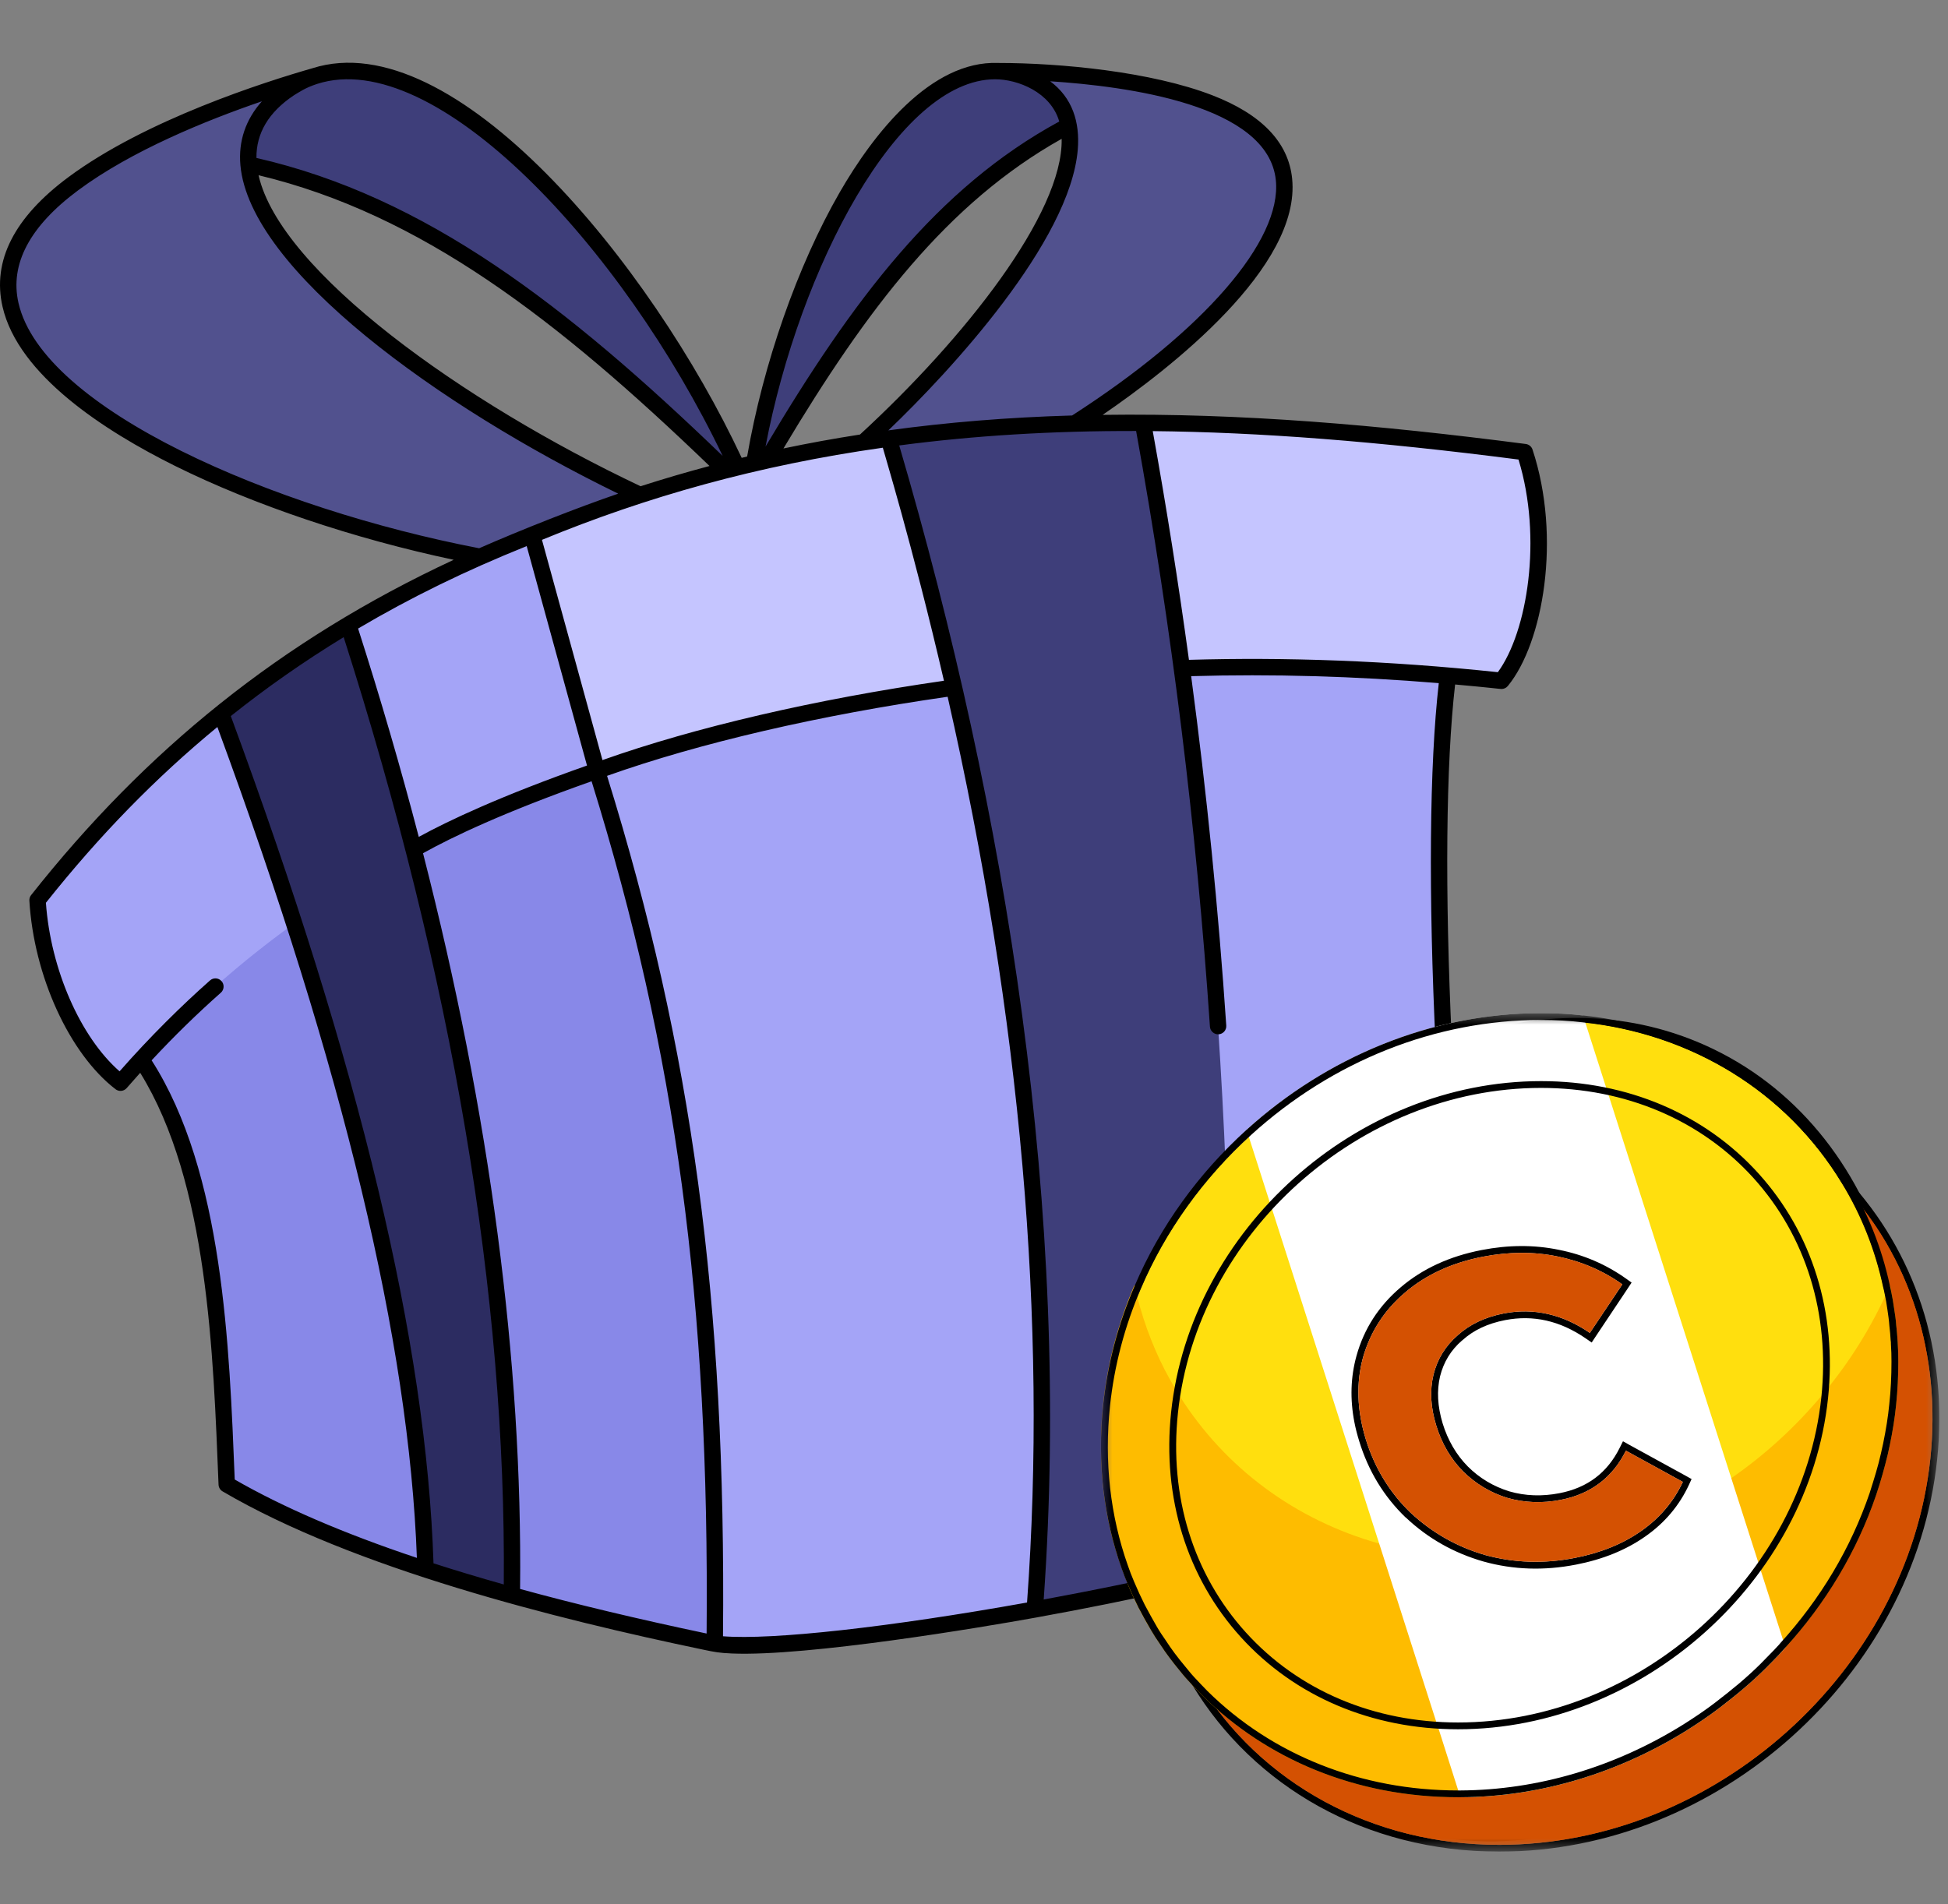 <svg width="134" height="131" viewBox="0 0 134 131" fill="none" xmlns="http://www.w3.org/2000/svg">
<rect x="0" y="0" width="134" height="131" fill="#808080" stroke="none"/>
<path d="M51.443 33.844C40.71 23.3 30.191 14.172 17.092 11.318C12.805 10.682 16.124 7.774 21.634 5.237C30.886 2.254 45.125 18.894 51.443 33.844Z" fill="#3E3E7A"/>
<path d="M47.104 35.443L38.097 39.096C18.814 36.812 -10.75 24.357 5.034 12.639C9.409 9.389 16.211 6.79 21.634 5.236C20.995 5.446 20.384 5.75 19.799 6.156C17.724 7.596 16.917 9.359 17.092 11.317C17.777 18.993 33.553 29.647 47.104 35.443Z" fill="#51518E"/>
<path d="M51.62 33.602C57.701 23.075 63.921 13.697 73.504 8.648C76.705 7.228 73.493 5.68 68.656 4.894C60.808 4.568 53.312 20.597 51.62 33.602Z" fill="#3E3E7A"/>
<path d="M55.343 33.91L63.145 34.812C77.666 28.872 97.997 12.793 83.179 7.076C79.071 5.49 73.214 4.934 68.656 4.895C69.198 4.92 69.739 5.025 70.283 5.215C72.209 5.888 73.218 7.087 73.504 8.649C74.627 14.773 64.643 26.473 55.343 33.91Z" fill="#51518E"/>
<path d="M29.263 107.971C23.971 106.247 19.338 104.319 15.591 102.122C15.212 92.837 14.825 80.496 9.715 72.886C10.711 68.717 14.242 64.543 19.412 61.033C21.884 62.261 32.6 95.399 29.263 107.971Z" fill="#8888E8"/>
<path d="M49.159 113.085C44.239 112.057 39.556 110.955 35.204 109.752C30.485 84.503 27.808 65.105 27.808 56.002C31.749 53.847 35.949 51.735 40.025 49.602C49.007 55.234 53.613 94.863 49.159 113.085Z" fill="#8888E8"/>
<path d="M84.371 107.97C82.12 87.304 81.539 66.638 81.292 45.97C84.986 43.967 91.764 42.382 99.594 46.481C97.754 61.033 100.474 94.497 102.366 101.437C100.402 103.49 93.061 105.882 84.371 107.97Z" fill="#A4A4F7"/>
<path d="M71.175 110.732C61.488 112.487 52.504 113.533 49.159 113.083C49.392 91.42 47.538 73.701 41.055 53.028C42.615 51.315 51.393 42.502 65.252 45.733C73.442 66.647 76.341 89.027 71.175 110.732Z" fill="#A4A4F7"/>
<path d="M20.234 63.538C15.78 66.748 11.802 70.418 8.284 74.491C5.109 72.041 2.864 66.745 2.575 61.931C6.27 57.258 10.404 52.949 15.202 49.08C19.344 51.731 22.67 59.496 20.234 63.538Z" fill="#A4A4F7"/>
<path d="M41.055 53.028C36.576 54.521 32.373 56.318 28.447 58.419C26.782 58.438 21.909 47.616 23.953 42.984C27.778 40.694 31.971 38.631 36.6 36.812C41.841 55.893 40.955 52.646 41.055 53.028Z" fill="#A4A4F7"/>
<path d="M65.618 47.305C57.395 48.459 49.206 50.345 41.055 53.028C40.427 50.744 37.303 39.372 36.6 36.813C44.779 33.388 52.942 31.301 61.127 30.174C64.688 33.921 69.458 43.613 65.618 47.305Z" fill="#C5C5FF"/>
<path d="M104.878 31.105C106.764 36.814 105.671 43.921 103.28 46.84C95.985 46.049 88.598 45.737 81.292 45.971C77.251 45.362 75.676 34.073 78.617 29.09C87.309 29.138 96.051 29.959 104.878 31.105Z" fill="#C5C5FF"/>
<path d="M35.204 109.751C33.145 109.182 31.161 108.588 29.263 107.971C28.738 89.021 21.791 66.872 15.202 49.08C17.896 46.904 20.801 44.868 23.953 42.984C30.847 64.368 35.506 87.104 35.204 109.751Z" fill="#2C2C61"/>
<path d="M84.371 107.97C80.137 108.989 75.583 109.935 71.175 110.732C73.225 83.582 68.714 55.993 61.127 30.173C66.944 29.372 72.771 29.055 78.617 29.088C83.296 54.803 85.335 81.112 84.371 107.97Z" fill="#3E3E7A"/>
<path d="M117.26 71.899C111.699 69.42 105.552 69.501 99.868 71.638C99.382 61.26 99.462 52.602 100.095 47.094C102.566 47.315 103.167 47.404 103.287 47.404C103.455 47.404 103.615 47.329 103.723 47.197C106.157 44.227 107.419 36.981 105.419 30.928C105.351 30.723 105.171 30.575 104.956 30.547C94.841 29.234 85.356 28.413 75.85 28.543C80.487 25.37 89.5 18.372 88.884 12.288C88.631 9.791 86.781 7.861 83.387 6.552C79.185 4.928 72.942 4.332 68.662 4.332C64.03 4.151 60.081 9.203 57.755 13.245C54.859 18.276 52.495 25.038 51.394 31.409C51.269 31.439 51.145 31.471 51.02 31.501C44.772 18.133 31.209 1.591 21.486 4.697L21.485 4.697C18.209 5.636 10.015 8.245 4.704 12.189C0.977 14.956 -0.547 17.954 0.174 21.099C1.256 25.823 7.229 29.666 12.049 32.059C17.474 34.751 24.371 37.068 31.209 38.515C19.291 44.063 9.996 51.645 2.14 61.585C2.054 61.693 2.012 61.829 2.02 61.967C2.329 67.15 4.766 72.484 7.945 74.939C8.182 75.121 8.52 75.088 8.716 74.861C9.021 74.508 9.331 74.159 9.644 73.811C14.32 81.366 14.667 93.156 15.034 102.148C15.042 102.34 15.147 102.514 15.312 102.611C24.339 107.901 38.202 111.378 48.418 113.508C49.125 113.656 49.47 113.727 50.354 113.763C55.536 113.979 67.507 111.971 71.281 111.287C74.597 110.687 77.846 110.032 80.957 109.34C84.964 123.978 99.472 130.721 113.183 124.183C119.67 121.09 124.973 115.503 128.117 108.452C134.62 93.865 129.749 77.467 117.26 71.899ZM103.035 46.247C95.454 45.445 88.408 45.206 81.786 45.398C81.067 40.135 80.237 34.882 79.296 29.662C86.661 29.736 94.686 30.359 104.456 31.617C106.11 37.011 105.07 43.471 103.035 46.247ZM87.763 12.401C88.184 16.554 82.817 22.748 73.748 28.586C69.357 28.714 65.185 29.052 61.108 29.611C65.368 25.538 73.619 16.613 74.139 10.284C74.292 8.412 73.772 6.73 72.24 5.592C77.495 5.936 87.236 7.196 87.763 12.401ZM48.607 112.39C43.839 111.383 39.629 110.377 35.776 109.324C35.941 93.629 33.699 76.662 29.099 58.704C31.09 57.593 34.652 55.887 40.695 53.753C46.499 72.451 48.805 89.538 48.607 112.39ZM36.231 37.573C36.945 40.178 39.704 50.221 40.379 52.67C34.48 54.751 30.89 56.439 28.807 57.579C27.576 52.866 26.185 48.087 24.633 43.245C28.239 41.114 32.044 39.253 36.231 37.573ZM41.443 52.295C40.738 49.732 37.919 39.465 37.281 37.143C44.452 34.184 52.152 32.014 60.728 30.803C60.728 30.872 62.77 37.498 64.933 46.837C56.113 48.108 47.81 50.036 41.443 52.295ZM44.066 33.454C31.852 27.678 19.274 18.664 17.786 12.056C28.962 14.732 38.344 21.989 48.807 32.061C47.212 32.486 45.632 32.949 44.066 33.454ZM73.03 9.552C73.136 14.695 66.326 23.305 59.156 29.897C57.377 30.172 55.625 30.492 53.893 30.855C59.623 21.268 65.184 13.946 73.03 9.552ZM68.453 5.454C70.018 5.454 72.285 6.348 72.864 8.36C64.477 12.917 58.669 20.608 52.66 30.725C54.991 18.433 61.804 5.454 68.453 5.454ZM20.202 6.567C20.578 6.342 20.985 6.043 21.813 5.774C29.933 3.158 42.825 16.988 49.712 31.369C38.94 20.985 29.287 13.531 17.64 10.866C17.622 9.165 18.481 7.72 20.202 6.567ZM1.272 20.847C0.66 18.178 2.041 15.569 5.376 13.093C9.057 10.36 14.201 8.275 18.016 6.969C16.897 8.224 16.39 9.717 16.537 11.368C17.182 18.573 30.222 27.971 42.526 33.965C39.76 34.909 35.835 36.457 32.96 37.721C18.817 34.999 2.953 28.182 1.272 20.847ZM23.641 43.837C31.119 67.232 34.824 89.153 34.655 109.013C32.994 108.546 31.372 108.058 29.82 107.559C29.331 92.421 24.767 73.343 15.877 49.267C18.32 47.316 20.927 45.493 23.641 43.837ZM10.43 72.952C11.952 71.316 13.546 69.756 15.192 68.299C15.424 68.093 15.446 67.736 15.24 67.504C15.033 67.271 14.677 67.249 14.445 67.456C12.494 69.183 10.314 71.33 8.225 73.71C5.527 71.345 3.485 66.697 3.158 62.113C6.833 57.486 10.699 53.522 14.953 50.019C23.633 73.592 28.127 92.312 28.677 107.185C23.677 105.515 19.465 103.704 16.147 101.793C15.772 92.606 15.373 80.673 10.43 72.952ZM49.734 112.578C49.946 89.494 47.624 72.261 41.759 53.38C48.088 51.127 56.373 49.203 65.186 47.938C70.216 70.076 72.053 90.984 70.649 110.256C61.161 111.958 53.126 112.847 49.734 112.578ZM71.795 110.048C73.688 83.445 69.265 55.931 61.856 30.647C67.035 29.966 72.383 29.641 78.152 29.653C80.605 43.22 82.313 57.005 83.23 70.637C83.251 70.948 83.528 71.183 83.829 71.161C84.14 71.141 84.374 70.872 84.353 70.561C83.816 62.576 83.007 54.538 81.938 46.521C87.546 46.363 93.161 46.521 98.972 47.001C98.328 52.641 98.253 61.496 98.761 72.082C85.339 77.826 77.358 93.858 80.682 108.247C77.819 108.883 74.838 109.489 71.795 110.048ZM127.088 107.994C124.053 114.8 118.943 120.189 112.698 123.166C106.484 126.13 99.889 126.347 94.129 123.779C82.207 118.464 77.592 102.733 83.843 88.713C88.683 77.856 98.642 71.16 108.426 71.16C111.276 71.16 114.111 71.728 116.801 72.927C128.724 78.243 133.338 93.974 127.088 107.994Z" fill="black"/>
<g clip-path="url(#clip0_542_6902)">
<mask id="mask0_542_6902" style="mask-type:luminance" maskUnits="userSpaceOnUse" x="75" y="69" width="59" height="59">
<path d="M75.716 69.707H133.404V127.395H75.716V69.707Z" fill="white"/>
</mask>
<g mask="url(#mask0_542_6902)">
<path d="M79.177 100.469C79.393 98.392 79.854 96.344 80.54 94.371C81.979 90.18 84.443 86.243 87.678 82.988C87.923 82.717 88.196 82.455 88.496 82.184C88.675 82.016 88.854 81.847 89.042 81.679C90.349 80.5 91.788 79.415 93.368 78.433C93.566 78.321 93.763 78.2 93.979 78.078C98.55 75.356 103.694 73.916 108.829 73.916C109.234 73.916 109.629 73.925 110.033 73.944C116.588 74.225 122.522 76.9 126.755 81.482C131.4 86.496 133.545 93.201 132.783 100.375C131.231 115.012 117.933 126.928 103.13 126.928C94.44 126.928 86.7 122.738 82.44 115.714L82.299 115.489C79.684 111.065 78.603 105.884 79.177 100.469Z" fill="#D45102"/>
<path d="M78.706 100.423C78.932 98.29 79.402 96.214 80.098 94.222C81.584 89.873 84.095 85.926 87.33 82.671C87.594 82.391 87.876 82.11 88.167 81.857C88.346 81.68 88.534 81.502 88.722 81.334C90.076 80.118 91.544 79.023 93.086 78.06C93.302 77.929 93.519 77.798 93.735 77.677C98.249 74.992 103.44 73.449 108.829 73.449C109.243 73.449 109.647 73.459 110.052 73.477C116.964 73.777 122.936 76.657 127.103 81.165C131.636 86.057 134.053 92.875 133.253 100.423C131.673 115.322 118.187 127.396 103.13 127.396C93.914 127.396 86.239 122.879 82.035 115.958C82.026 115.958 82.026 115.948 82.026 115.948C79.365 111.562 78.095 106.203 78.706 100.423ZM82.299 115.49L82.44 115.715C86.7 122.739 94.44 126.929 103.13 126.929C117.933 126.929 131.231 115.013 132.783 100.376C133.545 93.202 131.4 86.496 126.755 81.483C122.522 76.9 116.588 74.225 110.033 73.945C109.629 73.926 109.234 73.917 108.829 73.917C103.694 73.917 98.55 75.357 93.979 78.079C93.763 78.2 93.566 78.322 93.368 78.434C91.788 79.416 90.349 80.501 89.042 81.68C88.854 81.848 88.675 82.016 88.496 82.185C88.196 82.456 87.923 82.718 87.678 82.989C84.443 86.244 81.979 90.181 80.54 94.371C79.854 96.345 79.393 98.393 79.177 100.469C78.603 105.885 79.684 111.066 82.299 115.49Z" fill="black"/>
<path d="M82.299 115.489L82.44 115.714C86.7 122.738 94.44 126.928 103.13 126.928C117.933 126.928 131.231 115.012 132.783 100.375C133.545 93.201 131.4 86.496 126.755 81.482C122.522 76.9 116.588 74.225 110.033 73.944C109.629 73.925 109.234 73.916 108.829 73.916C103.694 73.916 98.55 75.356 93.979 78.078C93.763 78.2 93.566 78.321 93.368 78.433C91.788 79.415 90.349 80.5 89.042 81.679C88.854 81.847 88.675 82.016 88.496 82.184C88.196 82.455 87.923 82.717 87.678 82.988C84.443 86.243 81.979 90.18 80.54 94.371C79.854 96.344 79.393 98.392 79.177 100.469C78.603 105.884 79.684 111.065 82.299 115.489Z" fill="#D45102"/>
<path d="M77.597 107.744C77.719 108.09 77.841 108.427 77.982 108.745L78.02 108.838C78.236 109.353 78.481 109.886 78.744 110.409C79.007 110.915 79.289 111.41 79.572 111.906C79.76 112.233 79.966 112.542 80.183 112.851C80.568 113.449 81.001 114.029 81.528 114.656C81.791 114.992 82.064 115.31 82.355 115.61L82.609 115.881C82.76 116.04 82.91 116.19 83.061 116.349C87.518 120.754 93.641 123.186 100.299 123.186H100.459C105.773 123.158 111.077 121.586 115.789 118.649C116.635 118.116 117.359 117.62 118.018 117.116C118.554 116.704 119.09 116.274 119.607 115.843C120.171 115.367 120.66 114.918 121.102 114.478C121.413 114.16 121.733 113.833 122.052 113.505L122.381 113.15L122.475 113.038C125.25 109.979 127.31 106.519 128.607 102.731L128.842 101.983C128.984 101.524 129.115 101.085 129.228 100.655C129.341 100.206 129.444 99.766 129.538 99.317C129.736 98.354 129.877 97.475 129.962 96.605C130.065 95.66 130.112 94.678 130.112 93.687C130.112 93.285 130.103 92.892 130.074 92.499C130.074 92.387 130.074 92.293 130.056 92.209C130.037 91.872 130.009 91.564 129.971 91.255C129.943 90.844 129.886 90.469 129.83 90.086C129.783 89.721 129.717 89.366 129.642 89.01C129.614 88.851 129.576 88.702 129.538 88.552C128.993 86.008 128.043 83.605 126.698 81.406C122.917 75.159 116.409 71.128 108.848 70.333C107.974 70.23 107.024 70.174 106.008 70.174C98.766 70.174 91.685 72.98 86.07 78.077C82.778 81.061 80.155 84.717 78.481 88.655C77.361 91.255 76.647 93.977 76.355 96.727C75.951 100.561 76.365 104.274 77.597 107.744Z" fill="#FFDF0E"/>
<path d="M77.597 107.744C77.719 108.09 77.841 108.427 77.982 108.745L78.02 108.838C78.236 109.353 78.481 109.886 78.744 110.409C79.007 110.915 79.289 111.41 79.572 111.906C79.76 112.233 79.966 112.542 80.183 112.851C80.568 113.449 81.001 114.029 81.528 114.656C81.791 114.992 82.064 115.31 82.355 115.61L82.609 115.881C82.76 116.04 82.91 116.19 83.061 116.349C87.518 120.754 93.641 123.186 100.299 123.186H100.459C105.773 123.158 111.077 121.586 115.789 118.649C116.635 118.116 117.359 117.62 118.018 117.116C118.554 116.704 119.09 116.274 119.607 115.843C120.171 115.367 120.66 114.918 121.102 114.478C121.413 114.16 121.733 113.833 122.052 113.505L122.381 113.15L122.475 113.038C125.25 109.979 127.31 106.519 128.607 102.731L128.842 101.983C128.984 101.524 129.115 101.085 129.228 100.655C129.341 100.206 129.444 99.766 129.538 99.317C129.736 98.354 129.877 97.475 129.962 96.605C130.065 95.66 130.112 94.678 130.112 93.687C130.112 93.285 130.103 92.892 130.074 92.499C130.074 92.387 130.074 92.293 130.056 92.209C130.037 91.872 130.009 91.564 129.971 91.255C129.943 90.844 129.886 90.469 129.83 90.086C129.783 89.721 129.717 89.366 129.642 89.01C129.614 88.851 129.576 88.702 129.538 88.552C128.993 86.008 128.043 83.605 126.698 81.406C122.917 75.159 116.409 71.128 108.848 70.333C107.974 70.23 107.024 70.174 106.008 70.174C98.766 70.174 91.685 72.98 86.07 78.077C82.778 81.061 80.155 84.717 78.481 88.655C77.361 91.255 76.647 93.977 76.355 96.727C75.951 100.561 76.365 104.274 77.597 107.744Z" fill="#FFDF0E"/>
<path d="M85.694 112.308C89.315 116.311 94.506 118.509 100.299 118.509C112.779 118.509 123.98 108.473 125.287 96.136C125.889 90.403 124.234 85.044 120.613 81.041C116.992 77.047 111.801 74.85 106.008 74.85C93.537 74.85 82.327 84.885 81.029 97.212C80.418 102.955 82.082 108.314 85.694 112.308Z" fill="#FFDF0E"/>
<path d="M77.578 108.999C77.578 108.999 77.578 109.009 77.587 109.018C78.029 110.103 78.565 111.151 79.167 112.142C79.365 112.479 79.571 112.806 79.797 113.124C80.211 113.76 80.672 114.368 81.161 114.957C81.433 115.303 81.725 115.631 82.026 115.949C82.026 115.949 82.026 115.958 82.035 115.958C82.271 116.201 82.496 116.444 82.731 116.678C87.114 121.018 93.255 123.655 100.299 123.655H100.459C106.055 123.627 111.425 121.925 116.043 119.044C116.814 118.558 117.575 118.034 118.3 117.492C119.4 116.659 120.444 115.771 121.432 114.808C121.751 114.49 122.071 114.162 122.391 113.826C122.541 113.667 122.682 113.508 122.823 113.349C125.748 110.113 127.996 106.278 129.303 102.097C129.435 101.658 129.567 101.209 129.679 100.769C129.802 100.32 129.905 99.871 129.999 99.413C130.187 98.506 130.338 97.589 130.432 96.654C130.535 95.653 130.582 94.662 130.582 93.689C130.582 93.277 130.573 92.875 130.545 92.473C130.545 92.37 130.545 92.258 130.526 92.164C130.507 91.837 130.479 91.519 130.441 91.201C130.413 90.799 130.356 90.406 130.291 90.013C130.244 89.649 130.178 89.284 130.103 88.919C130.084 88.751 130.046 88.582 130.009 88.414C130.009 88.423 130.009 88.433 130.009 88.442C128.927 90.939 127.516 93.277 125.823 95.391C125.654 95.606 125.485 95.822 125.306 96.027C123.5 98.178 121.413 100.096 119.099 101.695C116.184 103.734 112.911 105.277 109.45 106.194C107.061 106.839 104.578 107.176 102.049 107.176C99.772 107.176 97.6 106.905 95.55 106.39H95.54C95.315 106.325 95.099 106.269 94.882 106.203C89.042 104.566 84.255 100.947 81.18 96.102C81.057 95.906 80.935 95.7 80.813 95.494C80.568 95.083 80.333 94.653 80.108 94.222C79.195 92.436 78.499 90.509 78.057 88.48C78.057 88.461 78.057 88.433 78.038 88.414C76.929 91.014 76.176 93.783 75.875 96.654C75.405 101.106 76.045 105.296 77.587 108.999H77.578Z" fill="#FEBC00"/>
<path fill-rule="evenodd" clip-rule="evenodd" d="M85.75 77.732L87.33 82.67V82.698L87.509 83.213L93.961 103.358L94.722 105.734L94.873 106.202L98.794 118.454L98.954 118.931L100.459 123.654C106.055 123.626 111.425 121.924 116.043 119.043C116.814 118.557 117.576 118.042 118.3 117.49C118.845 117.07 119.391 116.639 119.908 116.2C120.435 115.751 120.942 115.293 121.432 114.806C121.751 114.488 122.071 114.161 122.391 113.824C122.541 113.665 122.673 113.516 122.823 113.357L121.121 108.054L120.952 107.502L119.09 101.694L110.654 75.356L110.485 74.832L110.052 73.476L108.895 69.866C107.955 69.754 106.986 69.707 106.008 69.707C98.409 69.707 91.215 72.775 85.75 77.732Z" fill="white"/>
<path d="M75.885 96.68C76.186 93.819 76.929 91.069 78.048 88.478C79.788 84.382 82.459 80.715 85.75 77.732C91.214 72.775 98.409 69.707 106.008 69.707C106.986 69.707 107.955 69.754 108.895 69.866C116.823 70.698 123.35 74.973 127.102 81.164C128.447 83.371 129.435 85.813 129.999 88.441C130.037 88.6 130.074 88.759 130.103 88.918C130.178 89.282 130.244 89.647 130.291 90.012C130.356 90.405 130.413 90.798 130.441 91.2C130.479 91.518 130.507 91.836 130.526 92.163C130.535 92.257 130.545 92.369 130.545 92.472C130.573 92.874 130.582 93.276 130.582 93.688C130.582 94.66 130.535 95.652 130.432 96.653C130.338 97.588 130.187 98.504 129.999 99.411C129.905 99.87 129.802 100.319 129.679 100.768C129.567 101.207 129.435 101.656 129.303 102.096C129.219 102.358 129.134 102.62 129.049 102.881C127.723 106.763 125.579 110.317 122.823 113.347C122.673 113.516 122.541 113.665 122.391 113.824C122.071 114.161 121.751 114.488 121.432 114.806C120.942 115.293 120.435 115.751 119.908 116.2C119.391 116.639 118.845 117.07 118.3 117.49C117.575 118.042 116.814 118.557 116.043 119.043C111.425 121.924 106.055 123.626 100.459 123.654H100.299C93.255 123.654 87.114 121.016 82.731 116.677C82.496 116.443 82.271 116.2 82.035 115.957C82.026 115.957 82.026 115.947 82.026 115.947C81.725 115.629 81.433 115.302 81.161 114.956C80.672 114.367 80.211 113.759 79.797 113.123C79.571 112.805 79.365 112.477 79.167 112.141C78.876 111.645 78.593 111.14 78.321 110.616C78.057 110.092 77.813 109.559 77.587 109.017C77.578 109.007 77.578 108.998 77.578 108.998C77.427 108.643 77.286 108.278 77.154 107.904C75.941 104.481 75.462 100.683 75.885 96.68ZM77.596 107.745C77.719 108.091 77.841 108.428 77.982 108.746L78.02 108.839C78.236 109.354 78.481 109.887 78.744 110.411C79.007 110.915 79.289 111.411 79.571 111.907C79.76 112.234 79.966 112.543 80.183 112.852C80.568 113.45 81.001 114.03 81.528 114.657C81.791 114.993 82.064 115.311 82.355 115.611L82.609 115.882C82.76 116.041 82.91 116.19 83.061 116.349C87.518 120.755 93.641 123.186 100.299 123.186H100.459C105.773 123.158 111.077 121.587 115.789 118.65C116.635 118.117 117.359 117.622 118.018 117.116C118.554 116.705 119.09 116.275 119.607 115.844C120.171 115.367 120.66 114.918 121.102 114.479C121.413 114.161 121.733 113.833 122.052 113.506L122.381 113.151L122.475 113.039C125.25 109.98 127.309 106.52 128.607 102.732L128.842 101.984C128.984 101.525 129.115 101.086 129.228 100.655C129.341 100.207 129.444 99.767 129.538 99.318C129.736 98.355 129.877 97.476 129.962 96.606C130.065 95.661 130.112 94.679 130.112 93.688C130.112 93.285 130.103 92.893 130.074 92.5C130.074 92.388 130.074 92.294 130.055 92.21C130.037 91.873 130.009 91.565 129.971 91.256C129.943 90.844 129.886 90.47 129.83 90.087C129.783 89.722 129.717 89.367 129.642 89.011C129.614 88.852 129.576 88.703 129.538 88.553C128.993 86.009 128.043 83.605 126.698 81.407C122.917 75.16 116.409 71.129 108.848 70.334C107.974 70.231 107.024 70.175 106.008 70.175C98.766 70.175 91.685 72.981 86.07 78.078C82.778 81.061 80.154 84.718 78.481 88.656C77.361 91.256 76.647 93.978 76.355 96.727C75.951 100.562 76.364 104.275 77.596 107.745Z" fill="black"/>
<path d="M115.984 101.55L112.071 99.403L111.642 99.162L111.421 99.605C110.566 101.324 109.206 102.359 107.276 102.734C106.066 102.968 104.918 102.924 103.832 102.611C102.732 102.272 101.779 101.704 100.971 100.898C100.173 100.091 99.597 99.098 99.236 97.929C98.882 96.75 98.829 95.683 99.059 94.696C99.307 93.704 99.809 92.883 100.581 92.219L100.59 92.217C101.347 91.527 102.32 91.062 103.53 90.827C105.469 90.451 107.312 90.865 109.092 92.092L109.49 92.367L109.757 91.963L111.983 88.626L112.235 88.243L111.868 87.981C110.479 86.993 108.931 86.322 107.218 85.987C105.531 85.638 103.761 85.647 101.914 86.006C99.717 86.432 97.852 87.289 96.348 88.572C94.851 89.843 93.833 91.412 93.313 93.276C92.907 94.736 92.859 96.269 93.168 97.858C93.249 98.28 93.361 98.707 93.493 99.138C94.122 101.198 95.192 102.962 96.7 104.414L96.709 104.412C98.222 105.843 100.008 106.849 102.047 107.435C104.103 108.008 106.223 108.073 108.402 107.65C110.249 107.292 111.839 106.65 113.171 105.715C114.513 104.779 115.517 103.584 116.179 102.16L116.361 101.762L115.984 101.55ZM115.758 101.965C115.128 103.307 114.17 104.445 112.905 105.329C111.641 106.222 110.095 106.846 108.313 107.191C106.208 107.6 104.145 107.533 102.172 106.992C100.214 106.428 98.489 105.438 97.027 104.074C95.589 102.685 94.549 100.982 93.945 99.003C93.343 97.033 93.282 95.14 93.759 93.399C94.26 91.635 95.233 90.131 96.648 88.933C98.085 87.701 99.88 86.877 102.003 86.465C103.785 86.119 105.508 86.109 107.124 86.443C108.76 86.774 110.264 87.416 111.598 88.367L109.362 91.706C107.493 90.421 105.499 89.969 103.441 90.368C102.166 90.615 101.105 91.117 100.273 91.869C99.437 92.593 98.875 93.502 98.606 94.583C98.346 95.663 98.41 96.832 98.792 98.063C99.165 99.296 99.783 100.357 100.631 101.222C101.497 102.082 102.528 102.702 103.689 103.058C104.865 103.392 106.091 103.44 107.365 103.193C109.424 102.794 110.927 101.654 111.844 99.809L115.757 101.956L115.758 101.965Z" fill="black"/>
<path d="M115.757 101.955C115.128 103.306 114.17 104.444 112.905 105.328C111.641 106.221 110.095 106.845 108.313 107.19C106.208 107.599 104.145 107.532 102.172 106.991C100.214 106.427 98.489 105.437 97.027 104.073C95.589 102.685 94.549 100.981 93.945 99.002C93.343 97.032 93.282 95.139 93.759 93.398C94.26 91.634 95.233 90.13 96.648 88.931C98.085 87.7 99.88 86.876 102.003 86.464C103.785 86.118 105.508 86.108 107.124 86.442C108.76 86.773 110.264 87.415 111.598 88.366L109.362 91.706C107.494 90.42 105.5 89.968 103.441 90.367C102.166 90.615 101.105 91.116 100.273 91.868C99.437 92.592 98.875 93.501 98.606 94.582C98.346 95.662 98.41 96.831 98.792 98.062C99.166 99.295 99.783 100.356 100.631 101.221C101.498 102.081 102.528 102.701 103.689 103.057C104.865 103.391 106.091 103.439 107.365 103.192C109.424 102.793 110.927 101.653 111.843 99.808L115.757 101.955Z" fill="#D45102"/>
<path d="M80.559 97.166C81.885 84.605 93.302 74.383 106.008 74.383C111.942 74.383 117.256 76.637 120.961 80.733C124.667 84.83 126.369 90.32 125.748 96.194C124.422 108.754 113.005 118.977 100.299 118.977C94.365 118.977 89.061 116.723 85.346 112.626C81.641 108.53 79.938 103.04 80.559 97.166ZM85.694 112.308C89.315 116.311 94.506 118.509 100.299 118.509C112.779 118.509 123.98 108.474 125.288 96.137C125.889 90.404 124.234 85.045 120.613 81.042C116.993 77.048 111.801 74.85 106.008 74.85C93.537 74.85 82.327 84.886 81.029 97.213C80.418 102.956 82.083 108.315 85.694 112.308Z" fill="black"/>
</g>
</g>
<defs>
<clipPath id="clip0_542_6902">
<rect width="57.688" height="57.688" fill="white" transform="translate(75.716 69.707)"/>
</clipPath>
</defs>
</svg>
